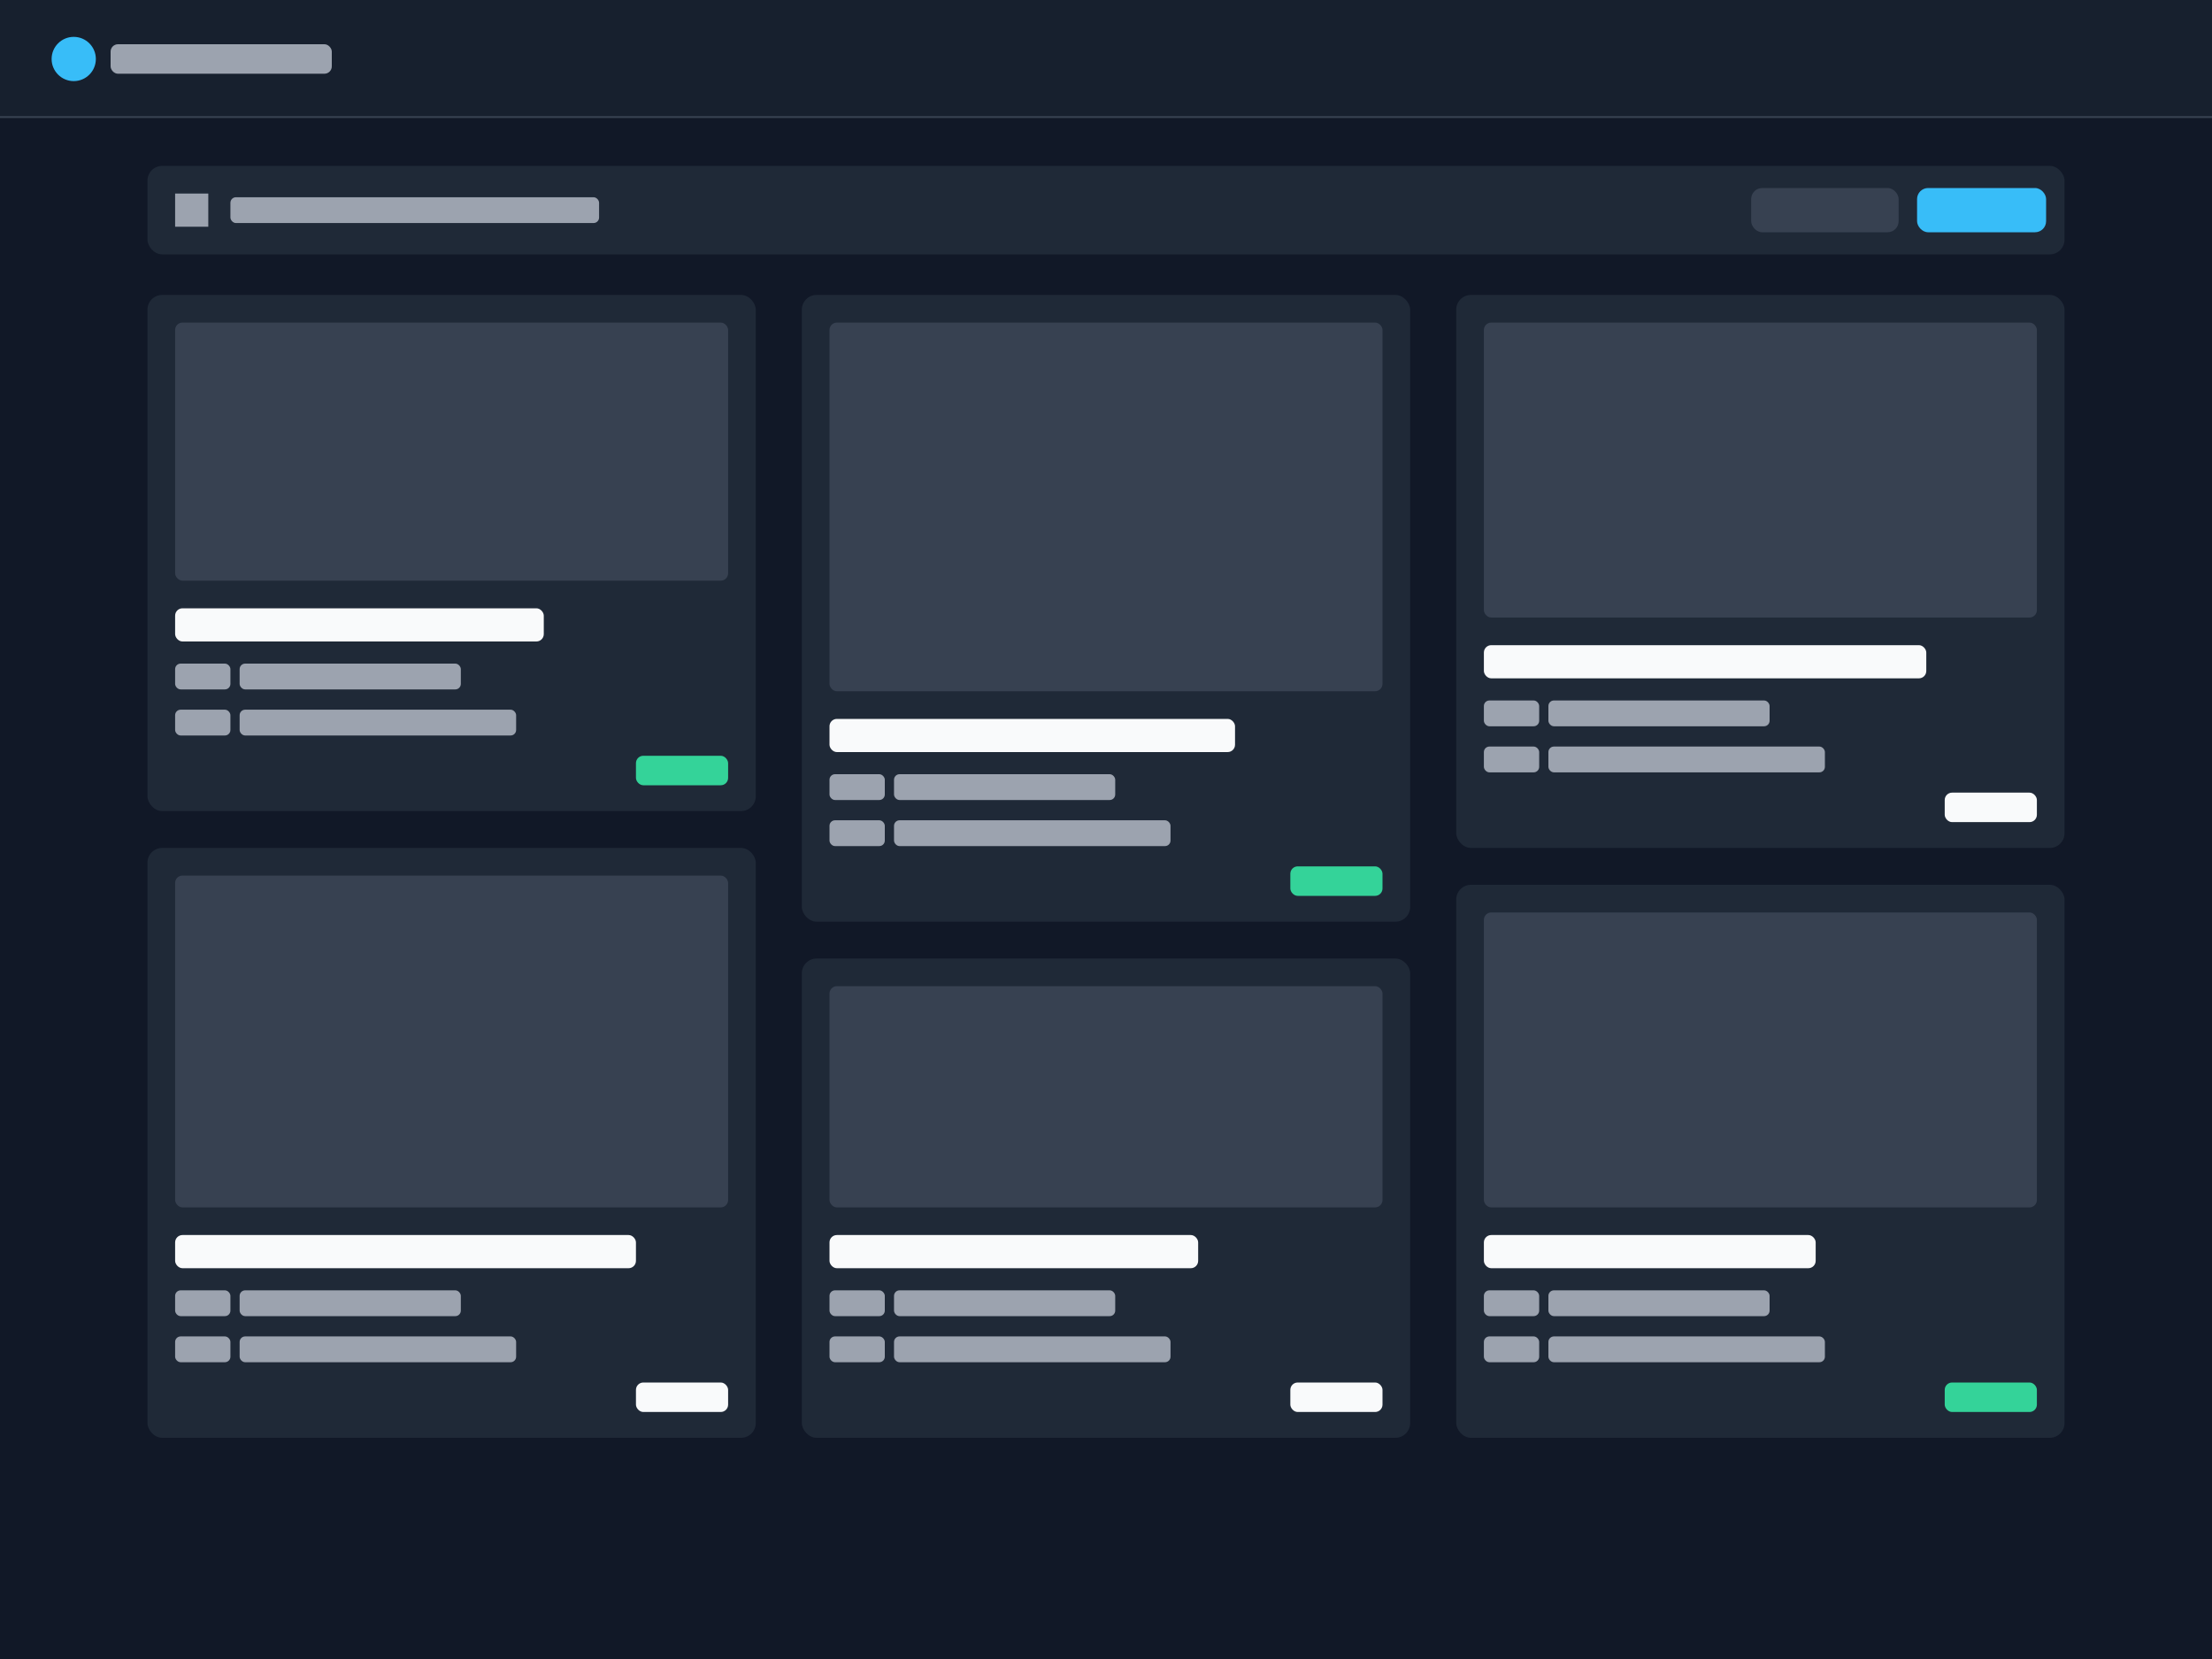 <svg width="1200" height="900" viewBox="0 0 1200 900" xmlns="http://www.w3.org/2000/svg">
  <!-- Background -->
  <rect width="1200" height="900" fill="#111827"/>

  <!-- Header -->
  <rect width="1200" height="64" fill="#1F2937" fill-opacity="0.5"/>
  <rect y="63" width="1200" height="1" fill="#374151"/>
  <circle cx="40" cy="32" r="12" fill="#38BDF8"/>
  <rect x="60" y="24" width="120" height="16" rx="4" fill="#9CA3AF"/>

  <!-- Filter Bar -->
  <rect x="80" y="90" width="1040" height="48" rx="8" fill="#1F2937"/>
  <rect x="95" y="105" width="18" height="18" fill="#9CA3AF"/>
  <rect x="125" y="107" width="200" height="14" rx="3" fill="#9CA3AF"/>
  <rect x="950" y="102" width="80" height="24" rx="6" fill="#374151"/>
  <rect x="1040" y="102" width="70" height="24" rx="6" fill="#38BDF8"/>

  <!-- Masonry Grid -->
  <g transform="translate(80, 160)">
    <!-- Column 1 -->
    <g class="card" transform="translate(0, 0)">
      <rect width="330" height="280" rx="8" fill="#1F2937"/>
      <rect x="15" y="15" width="300" height="140" rx="4" fill="#374151"/>
      <rect x="15" y="170" width="200" height="18" rx="4" fill="#F9FAFB"/>
      <rect x="15" y="200" width="30" height="14" rx="3" fill="#9CA3AF"/>
      <rect x="50" y="200" width="120" height="14" rx="3" fill="#9CA3AF"/>
      <rect x="15" y="225" width="30" height="14" rx="3" fill="#9CA3AF"/>
      <rect x="50" y="225" width="150" height="14" rx="3" fill="#9CA3AF"/>
      <rect x="265" y="250" width="50" height="16" rx="4" fill="#34D399"/>
    </g>
    <g class="card" transform="translate(0, 300)">
      <rect width="330" height="320" rx="8" fill="#1F2937"/>
      <rect x="15" y="15" width="300" height="180" rx="4" fill="#374151"/>
      <rect x="15" y="210" width="250" height="18" rx="4" fill="#F9FAFB"/>
      <rect x="15" y="240" width="30" height="14" rx="3" fill="#9CA3AF"/>
      <rect x="50" y="240" width="120" height="14" rx="3" fill="#9CA3AF"/>
      <rect x="15" y="265" width="30" height="14" rx="3" fill="#9CA3AF"/>
      <rect x="50" y="265" width="150" height="14" rx="3" fill="#9CA3AF"/>
      <rect x="265" y="290" width="50" height="16" rx="4" fill="#F9FAFB"/>
    </g>

    <!-- Column 2 -->
    <g class="card" transform="translate(355, 0)">
      <rect width="330" height="340" rx="8" fill="#1F2937"/>
      <rect x="15" y="15" width="300" height="200" rx="4" fill="#374151"/>
      <rect x="15" y="230" width="220" height="18" rx="4" fill="#F9FAFB"/>
      <rect x="15" y="260" width="30" height="14" rx="3" fill="#9CA3AF"/>
      <rect x="50" y="260" width="120" height="14" rx="3" fill="#9CA3AF"/>
      <rect x="15" y="285" width="30" height="14" rx="3" fill="#9CA3AF"/>
      <rect x="50" y="285" width="150" height="14" rx="3" fill="#9CA3AF"/>
      <rect x="265" y="310" width="50" height="16" rx="4" fill="#34D399"/>
    </g>
    <g class="card" transform="translate(355, 360)">
      <rect width="330" height="260" rx="8" fill="#1F2937"/>
      <rect x="15" y="15" width="300" height="120" rx="4" fill="#374151"/>
      <rect x="15" y="150" width="200" height="18" rx="4" fill="#F9FAFB"/>
      <rect x="15" y="180" width="30" height="14" rx="3" fill="#9CA3AF"/>
      <rect x="50" y="180" width="120" height="14" rx="3" fill="#9CA3AF"/>
      <rect x="15" y="205" width="30" height="14" rx="3" fill="#9CA3AF"/>
      <rect x="50" y="205" width="150" height="14" rx="3" fill="#9CA3AF"/>
      <rect x="265" y="230" width="50" height="16" rx="4" fill="#F9FAFB"/>
    </g>

    <!-- Column 3 -->
    <g class="card" transform="translate(710, 0)">
      <rect width="330" height="300" rx="8" fill="#1F2937"/>
      <rect x="15" y="15" width="300" height="160" rx="4" fill="#374151"/>
      <rect x="15" y="190" width="240" height="18" rx="4" fill="#F9FAFB"/>
      <rect x="15" y="220" width="30" height="14" rx="3" fill="#9CA3AF"/>
      <rect x="50" y="220" width="120" height="14" rx="3" fill="#9CA3AF"/>
      <rect x="15" y="245" width="30" height="14" rx="3" fill="#9CA3AF"/>
      <rect x="50" y="245" width="150" height="14" rx="3" fill="#9CA3AF"/>
      <rect x="265" y="270" width="50" height="16" rx="4" fill="#F9FAFB"/>
    </g>
    <g class="card" transform="translate(710, 320)">
      <rect width="330" height="300" rx="8" fill="#1F2937"/>
      <rect x="15" y="15" width="300" height="160" rx="4" fill="#374151"/>
      <rect x="15" y="190" width="180" height="18" rx="4" fill="#F9FAFB"/>
      <rect x="15" y="220" width="30" height="14" rx="3" fill="#9CA3AF"/>
      <rect x="50" y="220" width="120" height="14" rx="3" fill="#9CA3AF"/>
      <rect x="15" y="245" width="30" height="14" rx="3" fill="#9CA3AF"/>
      <rect x="50" y="245" width="150" height="14" rx="3" fill="#9CA3AF"/>
      <rect x="265" y="270" width="50" height="16" rx="4" fill="#34D399"/>
    </g>
  </g>
</svg>